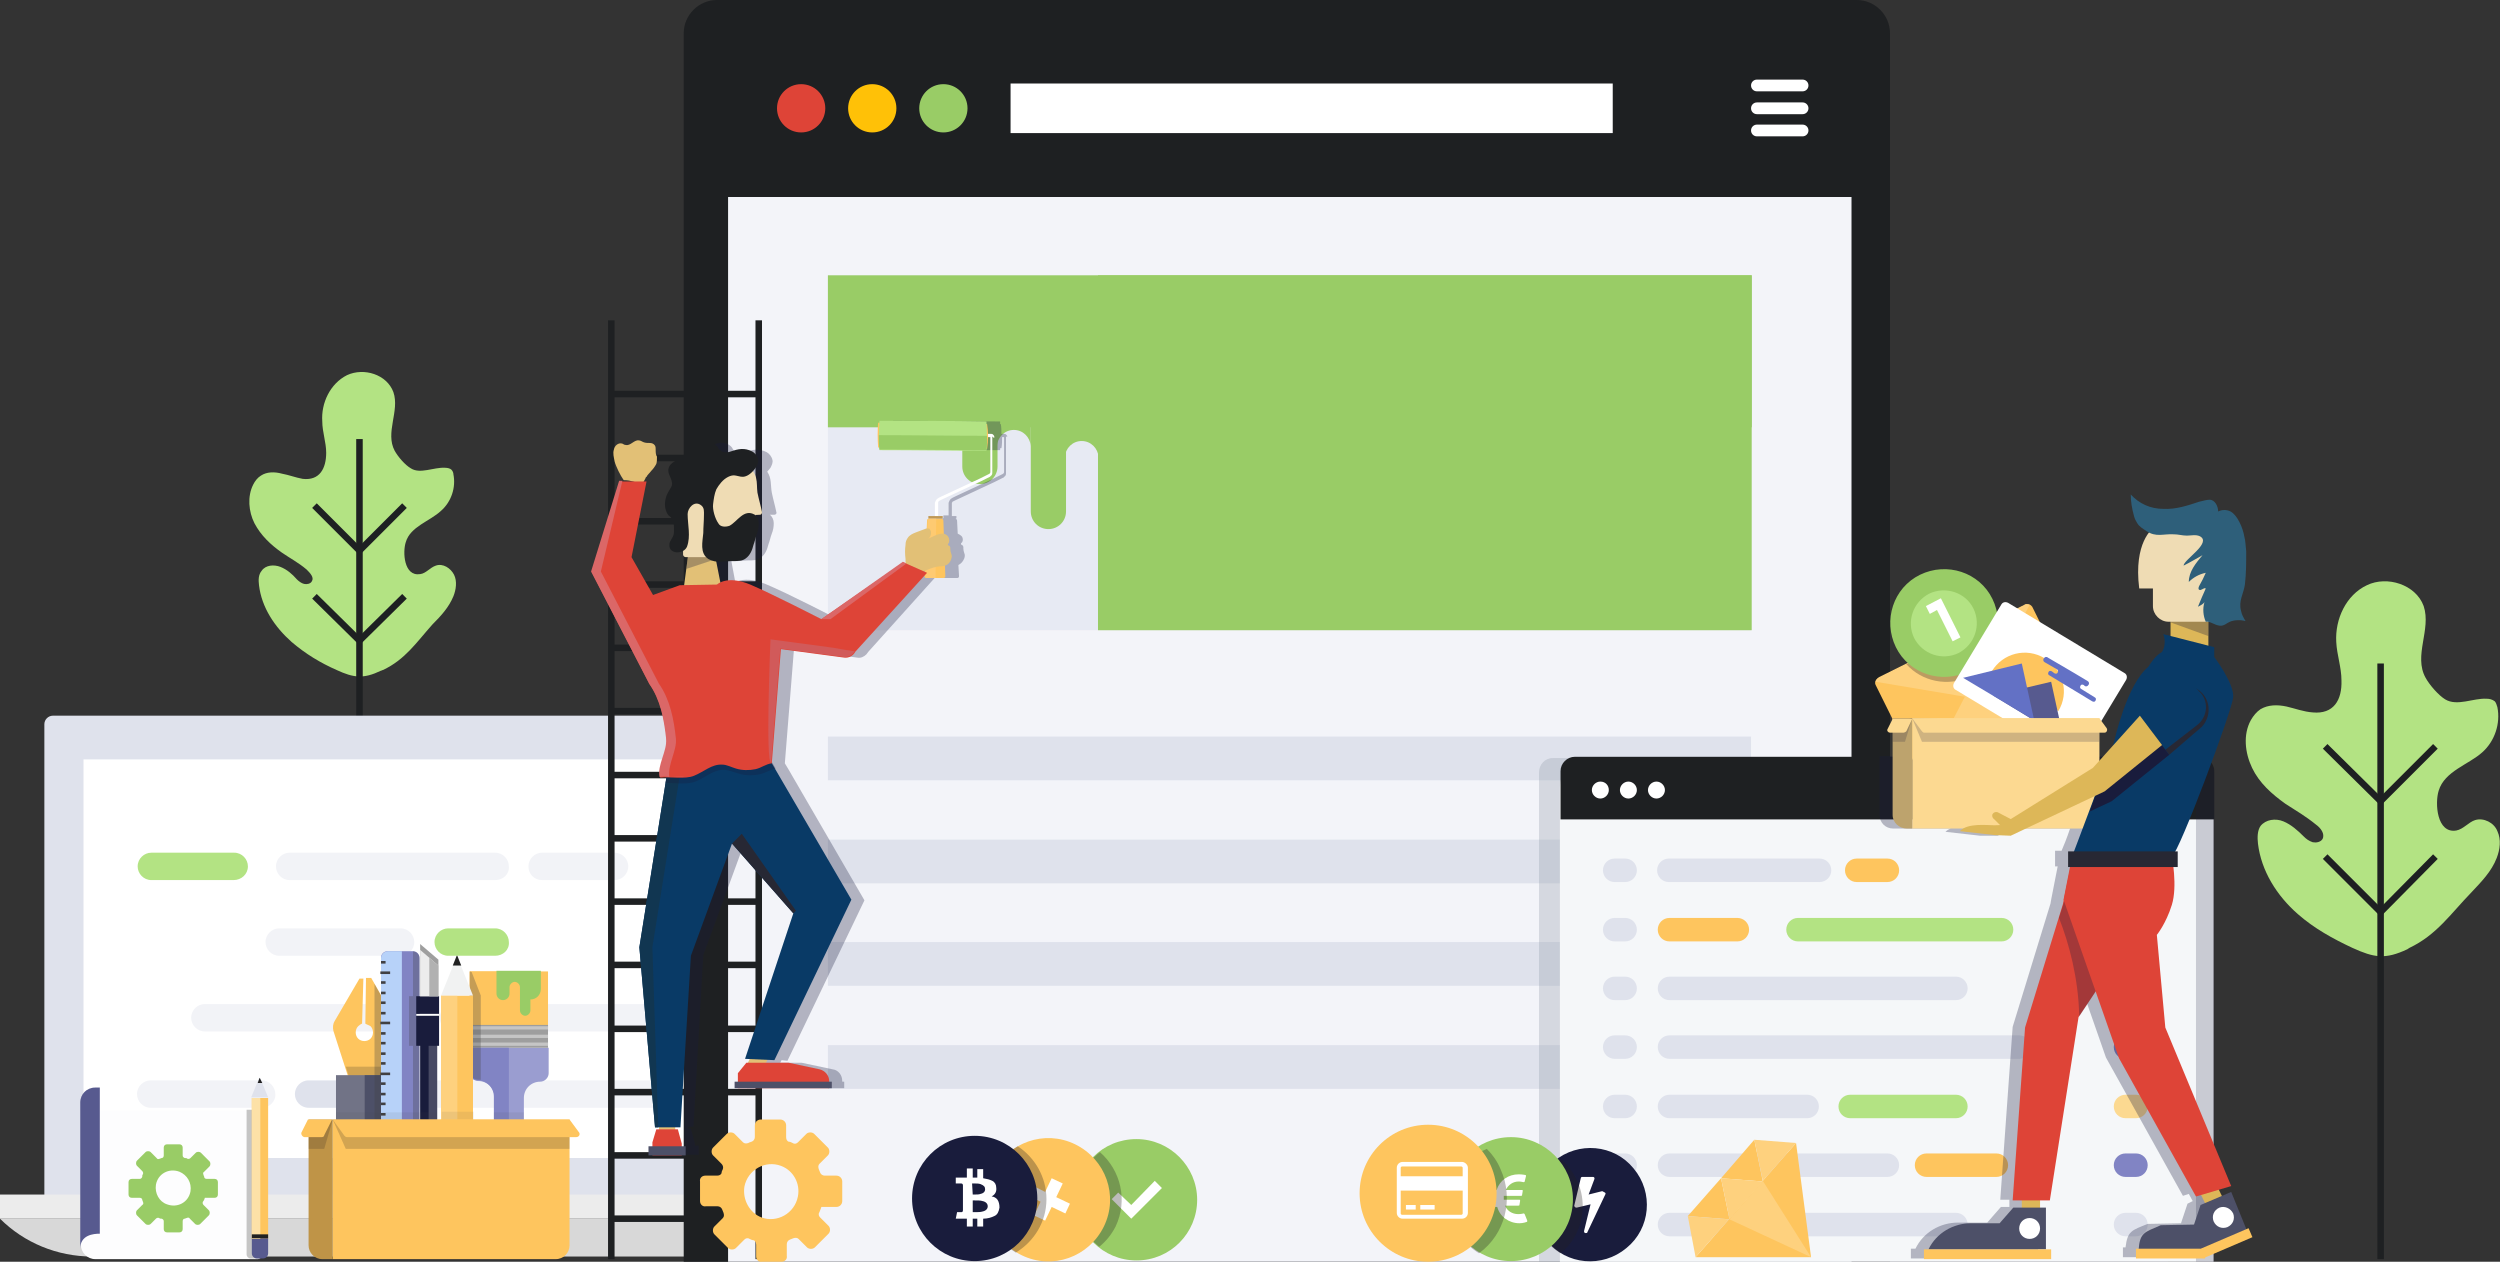 <?xml version="1.0" encoding="utf-8"?>
<!-- Generator: Adobe Illustrator 22.0.1, SVG Export Plug-In . SVG Version: 6.00 Build 0)  -->
<svg version="1.1" id="Graphics" xmlns="http://www.w3.org/2000/svg" xmlns:xlink="http://www.w3.org/1999/xlink" x="0px" y="0px"
	 viewBox="0 0 383.2 193.4" style="enable-background:new 0 0 383.2 193.4;" xml:space="preserve">
<rect x="0" y="0" width="383.2" height="193.4" fill="#333333" stroke="none"/>
<style type="text/css">
	.st0{fill:#B3E383;}
	.st1{fill:none;stroke:#1E2022;stroke-miterlimit:10;}
	.st2{fill:#DFE2EC;}
	.st3{fill:#FFFFFF;}
	.st4{fill:#D8D8D8;}
	.st5{fill:#ECECEC;}
	.st6{fill:#F2F3F7;}
	.st7{fill:#1E2022;}
	.st8{fill:#F3F4F9;}
	.st9{fill:#E7EAF3;}
	.st10{fill:#99CC66;}
	.st11{fill:#DE4437;}
	.st12{fill:#FFC107;}
	.st13{fill:#FEC55E;}
	.st14{opacity:0.2;fill:#231F20;enable-background:new    ;}
	.st15{fill:#717386;}
	.st16{fill:#4D5068;}
	.st17{fill:#9A9DD0;}
	.st18{fill:#9E9E9E;}
	.st19{fill:#C5C5C5;}
	.st20{fill:#8184C4;}
	.st21{opacity:0.3;fill:#414042;enable-background:new    ;}
	.st22{fill:#212121;}
	.st23{fill:#FED17E;}
	.st24{fill:#F1F2F2;}
	.st25{fill:#B7D2F9;}
	.st26{fill:#414042;}
	.st27{fill:#191C3C;}
	.st28{fill:#474963;}
	.st29{fill:#B1B1B1;}
	.st30{opacity:0.3;}
	.st31{fill:#BF9447;}
	.st32{opacity:0.3;fill:#8C98A4;enable-background:new    ;}
	.st33{fill:#F5F7F9;}
	.st34{opacity:0.2;fill:#191C3C;enable-background:new    ;}
	.st35{fill:#FCD991;}
	.st36{opacity:0.3;fill:#231F20;enable-background:new    ;}
	.st37{fill:#FDFDFE;}
	.st38{fill:#575A8F;}
	.st39{fill:#FDE1A7;}
	.st40{opacity:0.3;fill:#191C3C;enable-background:new    ;}
	.st41{fill:#6371C5;}
	.st42{fill:#BDA36D;}
	.st43{fill:#DDB758;}
	.st44{fill:#093A66;}
	.st45{fill:#272834;}
	.st46{fill:#EFDCB4;}
	.st47{fill:#2E5F7A;}
	.st48{fill:#BF9855;}
	.st49{fill:#FECA71;}
	.st50{fill:#E2C076;}
	.st51{fill:#113651;}
	.st52{fill:#DB6767;}
	.st53{fill:#D15A5A;}
</style>
<g id="Layer_13">
	<g>
		<g>
			<path class="st0" d="M58.7,102.7c-0.1,0-0.2,0.1-0.3,0.1c-2.7,1.3-4.2,1.1-6.8-0.1c-2.5-1.1-4.8-2.5-6.9-4.3
				c-2.6-2.3-4.6-5.3-5-8.7c-0.1-0.8-0.1-1.6,0.4-2.2c0.6-0.9,1.9-1,2.9-0.6s1.8,1.1,2.5,1.9c0.3,0.3,0.7,0.6,1.1,0.7
				c0.4,0.1,1,0,1.2-0.4c0.4-0.6-0.3-1.3-0.8-1.8c-1.3-1.1-2.5-1.7-3.8-2.6c-1.7-1.2-3.2-2.6-4.2-4.5c-0.9-1.8-1.1-4.1-0.2-5.9
				c0.3-0.6,0.7-1.1,1.2-1.4c0.9-0.6,2.1-0.6,3.2-0.3c1.1,0.2,2.1,0.6,3.2,0.8c2.6,0.3,3.6-1.6,3.6-4c0-1.6-0.6-3.2-0.6-4.8
				c-0.2-2.8,1.2-5.8,3.8-7.1c2.6-1.2,6.1-0.1,7.1,2.6c1,2.9-1.3,6.2,0.2,9c0.5,0.9,1.6,2.2,2.5,2.7c1.4,0.9,3.5-0.2,5.2-0.1
				c0.4,0,0.8,0.1,1,0.3s0.3,0.5,0.3,0.7c0.4,2-0.3,4.2-1.9,5.6c-1.7,1.6-4.7,2.4-5.4,4.8c-0.5,1.5-0.3,5.3,2.2,4.9
				c0.9-0.1,1.5-1,2.4-1.3c1.1-0.4,2.3,0.4,2.8,1.4s0.3,2.3-0.1,3.3c-0.7,1.7-1.9,3-3.2,4.3C63.8,98.5,62.1,101.1,58.7,102.7z"/>
		</g>
		<line class="st1" x1="55.1" y1="67.3" x2="55.1" y2="141.5"/>
		<polyline class="st1" points="62,77.5 55.1,84.4 48.2,77.5 		"/>
		<polyline class="st1" points="62,91.4 55.1,98.2 48.2,91.4 		"/>
	</g>
	<g>
		<g>
			<path class="st0" d="M369.3,145.3c-0.1,0.1-0.2,0.1-0.3,0.2c-3.4,1.6-5.1,1.3-8.4-0.2c-3-1.4-5.9-3-8.4-5.2
				c-3.2-2.8-5.6-6.6-6.1-10.8c-0.1-0.9-0.1-2,0.4-2.7c0.8-1,2.3-1.2,3.5-0.7s2.2,1.4,3.1,2.3c0.4,0.4,0.8,0.7,1.4,0.9
				c0.5,0.1,1.2,0,1.5-0.5c0.4-0.8-0.3-1.7-1-2.2c-1.6-1.3-3-2.1-4.7-3.2c-2.1-1.5-4-3.2-5.1-5.5s-1.4-5.1-0.2-7.3
				c0.4-0.7,0.9-1.3,1.5-1.7c1.2-0.7,2.6-0.7,4-0.4c1.3,0.3,2.6,0.8,4,0.9c3.2,0.3,4.5-1.9,4.4-4.9c0-2-0.7-3.9-0.8-5.9
				c-0.2-3.5,1.5-7.2,4.7-8.7c3.1-1.5,7.5-0.1,8.7,3.2c1.2,3.6-1.6,7.6,0.3,11c0.6,1.1,2,2.7,3,3.3c1.8,1.1,4.3-0.2,6.3-0.1
				c0.5,0,0.9,0.1,1.3,0.4c0.2,0.2,0.3,0.6,0.4,0.9c0.5,2.5-0.4,5.2-2.3,6.9c-2.1,1.9-5.8,2.9-6.7,5.9c-0.6,1.9-0.3,6.6,2.7,6.1
				c1.1-0.2,1.9-1.3,2.9-1.6c1.3-0.4,2.9,0.4,3.4,1.7c0.6,1.3,0.4,2.8-0.1,4.1c-0.8,2.1-2.4,3.7-3.9,5.3
				C375.6,140.1,373.5,143.3,369.3,145.3z"/>
		</g>
		<line class="st1" x1="364.9" y1="101.7" x2="364.9" y2="193"/>
		<polyline class="st1" points="373.3,114.4 364.9,122.8 356.4,114.4 		"/>
		<polyline class="st1" points="373.3,131.3 364.9,139.8 356.4,131.3 		"/>
	</g>
</g>
<g id="Layer_14">
	<g id="XMLID_79_">
		<path id="XMLID_802_" class="st2" d="M124.1,183.5H6.8V111c0-0.7,0.6-1.3,1.3-1.3h114.8c0.7,0,1.3,0.6,1.3,1.3v72.5H124.1z"/>
		<rect id="XMLID_799_" x="12.8" y="116.4" class="st3" width="105.3" height="61.1"/>
		<path id="XMLID_76_" class="st4" d="M131,186.8H0l0,0c3.7,3.7,8.8,5.8,14.1,5.8H117C122.2,192.6,127.2,190.5,131,186.8L131,186.8z
			"/>
		<rect id="XMLID_75_" y="183.1" class="st5" width="131" height="3.7"/>
		<path id="XMLID_77_" class="st4" d="M73.6,186H57.4c-0.6,0-1-0.5-1-1l0,0c0-0.6,0.5-1,1-1h16.2c0.6,0,1,0.5,1,1l0,0
			C74.6,185.5,74.1,186,73.6,186z"/>
		<path id="XMLID_80_" class="st0" d="M35.8,134.9H23.2c-1.2,0-2.1-1-2.1-2.1l0,0c0-1.2,1-2.1,2.1-2.1h12.7c1.2,0,2.1,1,2.1,2.1l0,0
			C38,134,37,134.9,35.8,134.9z"/>
		<path id="XMLID_84_" class="st6" d="M61.4,146.5H42.8c-1.2,0-2.1-1-2.1-2.1l0,0c0-1.2,1-2.1,2.1-2.1h18.6c1.2,0,2.1,1,2.1,2.1l0,0
			C63.5,145.6,62.5,146.5,61.4,146.5z"/>
		<path id="XMLID_87_" class="st0" d="M75.9,146.5h-7.2c-1.2,0-2.1-1-2.1-2.1l0,0c0-1.2,1-2.1,2.1-2.1h7.2c1.2,0,2.1,1,2.1,2.1l0,0
			C78.1,145.6,77.1,146.5,75.9,146.5z"/>
		<path id="XMLID_85_" class="st6" d="M61.4,158.1h-30c-1.2,0-2.1-1-2.1-2.1l0,0c0-1.2,1-2.1,2.1-2.1h30c1.2,0,2.1,1,2.1,2.1l0,0
			C63.5,157.2,62.5,158.1,61.4,158.1z"/>
		<path id="XMLID_88_" class="st6" d="M69.5,158.1h40c1.2,0,2.1-1,2.1-2.1l0,0c0-1.2-1-2.1-2.1-2.1h-40c-1.2,0-2.1,1-2.1,2.1l0,0
			C67.4,157.2,68.3,158.1,69.5,158.1z"/>
		<path id="XMLID_86_" class="st6" d="M40.1,169.8h-17c-1.2,0-2.1-1-2.1-2.1l0,0c0-1.2,1-2.1,2.1-2.1h17c1.2,0,2.1,1,2.1,2.1l0,0
			C42.3,168.8,41.3,169.8,40.1,169.8z"/>
		<path id="XMLID_89_" class="st2" d="M47.3,169.8h5.5c1.2,0,2.1-1,2.1-2.1l0,0c0-1.2-1-2.1-2.1-2.1h-5.5c-1.2,0-2.1,1-2.1,2.1l0,0
			C45.2,168.8,46.1,169.8,47.3,169.8z"/>
		<path id="XMLID_90_" class="st6" d="M59.9,169.8h41.3c1.2,0,2.1-1,2.1-2.1l0,0c0-1.2-1-2.1-2.1-2.1H59.9c-1.2,0-2.1,1-2.1,2.1l0,0
			C57.8,168.8,58.8,169.8,59.9,169.8z"/>
		<path id="XMLID_83_" class="st6" d="M75.9,134.9H44.4c-1.2,0-2.1-1-2.1-2.1l0,0c0-1.2,1-2.1,2.1-2.1h31.5c1.2,0,2.1,1,2.1,2.1l0,0
			C78.1,134,77.1,134.9,75.9,134.9z"/>
		<path id="XMLID_91_" class="st6" d="M83.1,134.9h11.1c1.2,0,2.1-1,2.1-2.1l0,0c0-1.2-1-2.1-2.1-2.1H83.1c-1.2,0-2.1,1-2.1,2.1l0,0
			C81,134,81.9,134.9,83.1,134.9z"/>
	</g>
</g>
<g id="Layer_7">
	<g>
		<path class="st7" d="M289.8,193.4h-185V5.1c0-2.8,2.3-5.1,5.1-5.1h174.7c2.8,0,5.1,2.3,5.1,5.1v188.3L289.8,193.4L289.8,193.4z"/>
		<rect x="111.6" y="30.2" class="st8" width="172.2" height="163.2"/>
		<rect x="126.9" y="42.2" class="st9" width="141.5" height="54.4"/>
		<rect x="168.3" y="42.2" class="st10" width="100.2" height="54.4"/>
		<rect x="126.9" y="42.2" class="st10" width="141.6" height="23.3"/>
		<path class="st10" d="M160.7,81.1L160.7,81.1c-1.5,0-2.7-1.2-2.7-2.7V60.5c0-1.5,1.2-2.7,2.7-2.7l0,0c1.5,0,2.7,1.2,2.7,2.7v17.9
			C163.4,79.9,162.2,81.1,160.7,81.1z"/>
		<path class="st10" d="M150.2,74.2L150.2,74.2c-1.5,0-2.7-1.2-2.7-2.7V60.7c0-1.5,1.2-2.7,2.7-2.7l0,0c1.5,0,2.7,1.2,2.7,2.7v10.8
			C152.9,73,151.7,74.2,150.2,74.2z"/>
		<path class="st10" d="M155.5,54.7c-1.5,0-2.7,1.2-2.7,2.7v10.8c0,0.1,0,0.1,0,0.2c0.1-1.4,1.2-2.5,2.6-2.5c1.4,0,2.5,1.1,2.6,2.5
			c0-0.1,0-0.1,0-0.2V57.4C158.1,55.9,156.9,54.7,155.5,54.7z"/>
		<path class="st10" d="M165.9,56.4c-1.5,0-2.7,1.2-2.7,2.7v10.8c0,0.1,0,0.1,0,0.2c0.1-1.4,1.2-2.5,2.6-2.5s2.5,1.1,2.6,2.5
			c0-0.1,0-0.1,0-0.2V59C168.5,57.6,167.4,56.4,165.9,56.4z"/>
		<rect x="154.9" y="12.8" class="st3" width="92.3" height="7.6"/>
		<g>
			<path class="st3" d="M276.3,14h-7c-0.5,0-0.9-0.4-0.9-0.9l0,0c0-0.5,0.4-0.9,0.9-0.9h7c0.5,0,0.9,0.4,0.9,0.9l0,0
				C277.2,13.6,276.8,14,276.3,14z"/>
			<path class="st3" d="M276.3,17.5h-7c-0.5,0-0.9-0.4-0.9-0.9l0,0c0-0.5,0.4-0.9,0.9-0.9h7c0.5,0,0.9,0.4,0.9,0.9l0,0
				C277.2,17.1,276.8,17.5,276.3,17.5z"/>
			<path class="st3" d="M276.3,20.9h-7c-0.5,0-0.9-0.4-0.9-0.9l0,0c0-0.5,0.4-0.9,0.9-0.9h7c0.5,0,0.9,0.4,0.9,0.9l0,0
				C277.2,20.5,276.8,20.9,276.3,20.9z"/>
		</g>
		<circle class="st11" cx="122.8" cy="16.6" r="3.7"/>
		<circle class="st12" cx="133.7" cy="16.6" r="3.7"/>
		<circle class="st10" cx="144.6" cy="16.6" r="3.7"/>
		<rect x="126.9" y="112.9" class="st2" width="141.5" height="6.7"/>
		<rect x="126.9" y="128.7" class="st2" width="141.5" height="6.7"/>
		<rect x="126.9" y="144.4" class="st2" width="141.5" height="6.7"/>
		<rect x="126.9" y="160.2" class="st2" width="141.5" height="6.7"/>
	</g>
</g>
<g id="Layer_10">
	<g>
		<line class="st1" x1="93.7" y1="49.1" x2="93.7" y2="193"/>
		<line class="st1" x1="116.3" y1="49.1" x2="116.3" y2="193"/>
		<line class="st1" x1="93.7" y1="70.2" x2="116.3" y2="70.2"/>
		<line class="st1" x1="93.7" y1="60.4" x2="116.3" y2="60.4"/>
		<line class="st1" x1="93.7" y1="79.9" x2="116.3" y2="79.9"/>
		<line class="st1" x1="93.7" y1="89.6" x2="116.3" y2="89.6"/>
		<line class="st1" x1="93.7" y1="99.3" x2="116.3" y2="99.3"/>
		<line class="st1" x1="93.7" y1="109" x2="116.3" y2="109"/>
		<line class="st1" x1="93.7" y1="118.8" x2="116.3" y2="118.8"/>
		<line class="st1" x1="93.7" y1="128.5" x2="116.3" y2="128.5"/>
		<line class="st1" x1="93.7" y1="138.2" x2="116.3" y2="138.2"/>
		<line class="st1" x1="93.7" y1="147.9" x2="116.3" y2="147.9"/>
		<line class="st1" x1="93.7" y1="157.7" x2="116.3" y2="157.7"/>
		<line class="st1" x1="93.7" y1="167.4" x2="116.3" y2="167.4"/>
		<line class="st1" x1="93.7" y1="177.1" x2="116.3" y2="177.1"/>
		<line class="st1" x1="93.7" y1="186.8" x2="116.3" y2="186.8"/>
	</g>
</g>
<g id="Layer_12">
	<g id="XMLID_334_">
		<g id="XMLID_404_">
			<path id="XMLID_408_" class="st13" d="M55.9,166.3L55.9,166.3h2l2.8-8.4c0.2-0.5,0.1-1-0.1-1.5l-3.7-6.5h-0.8l-0.1,7
				c0.1,0.1,0.7,0.3,0.8,0.4c0.5,0.5,0.5,1.4,0,1.9s-1.4,0.5-1.9,0s-0.5-1.4,0-1.9c0.1-0.1,0.5-0.4,0.6-0.4l0.2-6.9h-0.6l-3.8,6.5
				c-0.3,0.5-0.3,1-0.2,1.5l2.7,8.4L55.9,166.3z"/>
			<polygon id="XMLID_407_" class="st14" points="53.9,166.3 55.9,166.3 55.9,166.3 57.9,166.3 58.8,163.5 53,163.5 			"/>
			<rect id="XMLID_406_" x="51.5" y="164.8" class="st15" width="8.8" height="15.9"/>
			<rect id="XMLID_405_" x="55.9" y="164.8" class="st16" width="4.4" height="15.9"/>
		</g>
		<g id="XMLID_392_">
			<path id="XMLID_401_" class="st17" d="M72,160.6v3.8c0,0.7,0.6,1.3,1.3,1.3c1.4,0,2.5,1.1,2.5,2.5v10.3c0,1.3,1.1,2.4,2.5,2.3
				c1.2-0.1,2-1.2,2-2.4v-10.1c0-1.4,1.1-2.5,2.5-2.5c0.7,0,1.3-0.6,1.3-1.3v-3.9L72,160.6L72,160.6z M77.2,178.3
				c0-0.4,0.4-0.8,0.8-0.8s0.8,0.4,0.8,0.8s-0.4,0.8-0.8,0.8S77.2,178.7,77.2,178.3z"/>
			<rect id="XMLID_400_" x="72" y="148.9" class="st13" width="12" height="8.7"/>
			<rect id="XMLID_399_" x="72" y="148.9" class="st13" width="4.8" height="8.7"/>
			<rect id="XMLID_398_" x="72" y="157.1" class="st18" width="12" height="3.5"/>
			<rect id="XMLID_397_" x="72" y="157.3" class="st19" width="12" height="0.5"/>
			<rect id="XMLID_396_" x="72" y="158.6" class="st19" width="12" height="0.5"/>
			<rect id="XMLID_395_" x="72" y="159.8" class="st19" width="12" height="0.5"/>
			<path id="XMLID_394_" class="st20" d="M78,160.6v16.9c-0.4,0-0.8,0.4-0.8,0.8s0.4,0.8,0.8,0.8v1.6c-1.3,0-2.3-1-2.3-2.3v-10.3
				c0-1.4-1.1-2.5-2.5-2.5c-0.7,0-1.3-0.6-1.3-1.3v-3.7H78z"/>
			<path id="XMLID_393_" class="st10" d="M76.1,148.9v3.4c0,0.5,0.4,1,1,1l0,0c0.5,0,1-0.4,1-1v-1c0-0.4,0.4-0.8,0.8-0.8l0,0
				c0.4,0,0.8,0.4,0.8,0.8v3.6c0,0.4,0.4,0.8,0.8,0.8l0,0c0.4,0,0.8-0.4,0.8-0.8v-1.7l0,0c0.9,0,1.6-0.7,1.6-1.6v-2.8h-6.8
				C76.1,148.8,76.1,148.9,76.1,148.9z"/>
		</g>
		<path id="XMLID_391_" class="st21" d="M72,148.9v8.1v0.2v0.3v0.2v0.7v0.5v0.7v0.5v0.3v3.8c0,0.7,0.6,1.3,1.3,1.3
			c0.1,0,0.3,0,0.4,0v-12.9l-1.4-3.6L72,148.9L72,148.9z"/>
		<g id="XMLID_384_">
			<rect id="XMLID_390_" x="67.6" y="152.6" class="st13" width="4.9" height="24.4"/>
			<path id="XMLID_389_" class="st13" d="M72.6,178.2h-4.9v1.4c0,0.6,0.5,1.2,1.2,1.2h2.6c0.6,0,1.2-0.5,1.2-1.2L72.6,178.2
				L72.6,178.2z"/>
			<rect id="XMLID_388_" x="67.6" y="177" class="st22" width="4.9" height="1.2"/>
			<rect id="XMLID_387_" x="67.6" y="152.6" class="st23" width="2.5" height="24.4"/>
			<path id="XMLID_386_" class="st24" d="M69.9,146.9l-2.3,5.7h4.9l-2.3-5.7C70.2,146.7,70,146.7,69.9,146.9z"/>
			<path id="XMLID_385_" class="st22" d="M70,146.5l-0.6,1.5h1.3l-0.6-1.5C70.1,146.5,70.1,146.5,70,146.5z"/>
		</g>
		<path id="XMLID_383_" class="st21" d="M58.4,164.8l2.3-6.8c0.2-0.5,0.1-1-0.1-1.5l-3.2-5.7l0,0v1.2v0.4v1.2v0.4v1.2v0.4v1.2v0.4
			v1.2v0.4v1.2v0.4v1.2v0.4v1.2v0.4v1.2v0.4v1.2v0.4v1.2v0.4v1.2v0.4v1.2v0.4v1.2v0.4v1.2v0.4v1.2v0.4v1.2v0.4v1.2v0.4v0.8
			c0,0.6,0.5,1.1,1.1,1.1h1.9v-15.9h-2C58.4,165.6,58.4,164.8,58.4,164.8z"/>
		<g id="XMLID_359_">
			<path id="XMLID_382_" class="st20" d="M59.4,145.8h3.9c0.6,0,1,0.5,1,1v32.9c0,0.6-0.5,1-1,1h-3.9c-0.6,0-1-0.5-1-1v-32.9
				C58.4,146.3,58.8,145.8,59.4,145.8z"/>
			<path id="XMLID_381_" class="st25" d="M59.5,145.8h2.1v34.9h-2.1c-0.6,0-1.1-0.5-1.1-1.1v-32.7C58.4,146.3,58.9,145.8,59.5,145.8
				z"/>
			<rect id="XMLID_380_" x="58.4" y="178.3" class="st26" width="0.7" height="0.4"/>
			<rect id="XMLID_379_" x="58.4" y="176.8" class="st26" width="0.7" height="0.4"/>
			<rect id="XMLID_378_" x="58.4" y="175.2" class="st26" width="0.7" height="0.4"/>
			<rect id="XMLID_377_" x="58.4" y="173.7" class="st26" width="0.7" height="0.4"/>
			<rect id="XMLID_376_" x="58.3" y="172.1" class="st26" width="1.5" height="0.4"/>
			<rect id="XMLID_375_" x="58.4" y="170.6" class="st26" width="0.7" height="0.4"/>
			<rect id="XMLID_374_" x="58.4" y="169" class="st26" width="0.7" height="0.4"/>
			<rect id="XMLID_373_" x="58.4" y="167.5" class="st26" width="0.7" height="0.4"/>
			<rect id="XMLID_372_" x="58.4" y="165.9" class="st26" width="0.7" height="0.4"/>
			<rect id="XMLID_371_" x="58.3" y="164.4" class="st26" width="1.5" height="0.4"/>
			<rect id="XMLID_370_" x="58.4" y="162.8" class="st26" width="0.7" height="0.4"/>
			<rect id="XMLID_369_" x="58.4" y="161.3" class="st26" width="0.7" height="0.4"/>
			<rect id="XMLID_368_" x="58.4" y="159.7" class="st26" width="0.7" height="0.4"/>
			<rect id="XMLID_367_" x="58.4" y="158.2" class="st26" width="0.7" height="0.4"/>
			<rect id="XMLID_366_" x="58.3" y="156.6" class="st26" width="1.5" height="0.4"/>
			<rect id="XMLID_365_" x="58.4" y="155.1" class="st26" width="0.7" height="0.4"/>
			<rect id="XMLID_364_" x="58.4" y="153.5" class="st26" width="0.7" height="0.4"/>
			<rect id="XMLID_363_" x="58.4" y="152" class="st26" width="0.7" height="0.4"/>
			<rect id="XMLID_362_" x="58.4" y="150.4" class="st26" width="0.7" height="0.4"/>
			<rect id="XMLID_361_" x="58.3" y="148.9" class="st26" width="1.5" height="0.4"/>
			<rect id="XMLID_360_" x="58.4" y="147.3" class="st26" width="0.7" height="0.4"/>
		</g>
		<path id="XMLID_358_" class="st21" d="M63.3,145.8v6.9l0,0h-0.6v2.7v0.3v4.6h0.6v20.4c0.6,0,1-0.5,1-1.1v-32.7
			C64.3,146.3,63.9,145.9,63.3,145.8z"/>
		<g id="XMLID_349_">
			<rect id="XMLID_357_" x="64.4" y="160" class="st27" width="2.6" height="20.7"/>
			<rect id="XMLID_356_" x="65.7" y="160" class="st28" width="1.3" height="20.7"/>
			<rect id="XMLID_355_" x="63.8" y="155.4" class="st27" width="3.5" height="4.9"/>
			<rect id="XMLID_354_" x="63.8" y="155.4" class="st3" width="3.5" height="0.3"/>
			<rect id="XMLID_353_" x="63.8" y="152.7" class="st27" width="3.5" height="2.7"/>
			<polygon id="XMLID_352_" class="st18" points="67.2,147.1 64.4,144.7 64.4,152.7 67.2,152.7 			"/>
			<polygon id="XMLID_351_" class="st5" points="64.4,145.6 64.4,152.7 67.2,152.7 67.2,148 			"/>
			<polygon id="XMLID_350_" class="st29" points="65.8,152.7 67.2,152.7 67.2,148 65.8,146.8 			"/>
		</g>
		<g id="XMLID_342_" class="st30">
			<path id="XMLID_348_" class="st21" d="M58.4,180.7h1.1h0.8h1.3h1.6h0.1l0,0c0.3,0,0.5-0.1,0.7-0.3c0,0,0,0,0-0.1
				c0.1-0.1,0.1-0.2,0.2-0.3s0.1-0.3,0.1-0.4v-9.1H51.5v10.2h4.4L58.4,180.7L58.4,180.7z"/>
			<path id="XMLID_347_" class="st21" d="M67.6,179.4c0,0.7,0.6,1.3,1.3,1.3h2.4c0.7,0,1.3-0.6,1.3-1.3v-1.3v-1.2v-6.5h-4.9v6.5v1.2
				v1.3H67.6z"/>
			<polygon id="XMLID_346_" class="st21" points="67,180.7 67,170.5 64.4,170.5 64.4,180.7 65.7,180.7 			"/>
			<path id="XMLID_343_" class="st21" d="M75.7,170.5v8c0,0.2,0,0.3,0.1,0.5c0,0.1,0,0.1,0.1,0.2c0,0.1,0,0.2,0.1,0.2
				c0,0.1,0.1,0.2,0.1,0.2l0.1,0.1c0.1,0.1,0.1,0.2,0.2,0.3c0,0,0,0,0.1,0.1s0.2,0.2,0.3,0.2l0,0c0.4,0.3,0.9,0.4,1.5,0.4
				c1.2-0.1,2-1.2,2-2.4v-7.8H75.7z M78,179.1c-0.4,0-0.8-0.4-0.8-0.8s0.4-0.8,0.8-0.8s0.8,0.4,0.8,0.8S78.5,179.1,78,179.1z"/>
		</g>
		<g id="XMLID_335_">
			<path id="XMLID_341_" class="st13" d="M85.2,193H51v-21.4h36.3v19.3C87.3,192,86.4,193,85.2,193z"/>
			<path id="XMLID_340_" class="st31" d="M49.4,193H51v-21.4h-3.7v19.3C47.3,192,48.2,193,49.4,193z"/>
			<polygon id="XMLID_339_" class="st14" points="47.3,176.1 49.7,176.1 51,171.6 47.3,172.5 			"/>
			<path id="XMLID_338_" class="st13" d="M46.7,174.3h2.6c0.2,0,0.4-0.1,0.4-0.3l1.2-2.4h-3.7l-1,2
				C46.1,173.9,46.4,174.3,46.7,174.3z"/>
			<polygon id="XMLID_337_" class="st14" points="87.3,176.1 87.3,172.5 51,171.6 53,176.1 			"/>
			<path id="XMLID_336_" class="st13" d="M88.3,174.3H53.2c-0.2,0-0.3-0.1-0.4-0.2l-1.8-2.5h36.3l1.4,1.9
				C89,173.8,88.8,174.3,88.3,174.3z"/>
		</g>
	</g>
	<path class="st32" d="M330.2,116.2H238c-1.2,0-2.1,1-2.1,2.2v2.2v5.2v67.6h93.7h2.7v-67.6v-5.2v-1.8v-0.3
		C332.3,117.2,331.4,116.2,330.2,116.2z"/>
	<g>
		<path id="XMLID_333_" class="st33" d="M339.4,193.4H239.1v-72.7c0-2.4,2-4.4,4.4-4.4h91.4c2.4,0,4.4,2,4.4,4.4v72.7H339.4z"/>
		<path id="XMLID_332_" class="st7" d="M339.4,125.6v-7.4c0-1.2-1-2.2-2.2-2.2h-95.8c-1.2,0-2.2,1-2.2,2.2v7.4H339.4z"/>
		<path id="XMLID_331_" class="st3" d="M246.6,121.1c0,0.7-0.6,1.3-1.3,1.3s-1.3-0.6-1.3-1.3s0.6-1.3,1.3-1.3
			C246.1,119.8,246.6,120.4,246.6,121.1z"/>
		<path id="XMLID_330_" class="st3" d="M250.9,121.1c0,0.7-0.6,1.3-1.3,1.3s-1.3-0.6-1.3-1.3s0.6-1.3,1.3-1.3
			C250.3,119.8,250.9,120.4,250.9,121.1z"/>
		<path id="XMLID_329_" class="st3" d="M255.2,121.1c0,0.7-0.6,1.3-1.3,1.3s-1.3-0.6-1.3-1.3s0.6-1.3,1.3-1.3
			S255.2,120.4,255.2,121.1z"/>
		<path id="XMLID_328_" class="st34" d="M337.2,116.3h-2.8c1.2,0,2.2,1,2.2,2.2v74.9h2.8v-74.9C339.4,117.3,338.4,116.3,337.2,116.3
			z"/>
		<path class="st2" d="M249.1,135.2h-1.6c-1,0-1.8-0.8-1.8-1.8l0,0c0-1,0.8-1.8,1.8-1.8h1.6c1,0,1.8,0.8,1.8,1.8l0,0
			C250.9,134.4,250.1,135.2,249.1,135.2z"/>
		<path class="st2" d="M249.1,144.3h-1.6c-1,0-1.8-0.8-1.8-1.8l0,0c0-1,0.8-1.8,1.8-1.8h1.6c1,0,1.8,0.8,1.8,1.8l0,0
			C250.9,143.5,250.1,144.3,249.1,144.3z"/>
		<path class="st2" d="M249.1,153.3h-1.6c-1,0-1.8-0.8-1.8-1.8l0,0c0-1,0.8-1.8,1.8-1.8h1.6c1,0,1.8,0.8,1.8,1.8l0,0
			C250.9,152.5,250.1,153.3,249.1,153.3z"/>
		<path class="st2" d="M249.1,162.3h-1.6c-1,0-1.8-0.8-1.8-1.8l0,0c0-1,0.8-1.8,1.8-1.8h1.6c1,0,1.8,0.8,1.8,1.8l0,0
			C250.9,161.5,250.1,162.3,249.1,162.3z"/>
		<path class="st2" d="M249.1,171.4h-1.6c-1,0-1.8-0.8-1.8-1.8l0,0c0-1,0.8-1.8,1.8-1.8h1.6c1,0,1.8,0.8,1.8,1.8l0,0
			C250.9,170.6,250.1,171.4,249.1,171.4z"/>
		<path class="st2" d="M249.1,180.4h-1.6c-1,0-1.8-0.8-1.8-1.8l0,0c0-1,0.8-1.8,1.8-1.8h1.6c1,0,1.8,0.8,1.8,1.8l0,0
			C250.9,179.6,250.1,180.4,249.1,180.4z"/>
		<path class="st2" d="M249.1,189.5h-1.6c-1,0-1.8-0.8-1.8-1.8l0,0c0-1,0.8-1.8,1.8-1.8h1.6c1,0,1.8,0.8,1.8,1.8l0,0
			C250.9,188.7,250.1,189.5,249.1,189.5z"/>
		<path class="st2" d="M327.4,135.2h-1.6c-1,0-1.8-0.8-1.8-1.8l0,0c0-1,0.8-1.8,1.8-1.8h1.6c1,0,1.8,0.8,1.8,1.8l0,0
			C329.2,134.4,328.4,135.2,327.4,135.2z"/>
		<path class="st20" d="M327.4,144.3h-1.6c-1,0-1.8-0.8-1.8-1.8l0,0c0-1,0.8-1.8,1.8-1.8h1.6c1,0,1.8,0.8,1.8,1.8l0,0
			C329.2,143.5,328.4,144.3,327.4,144.3z"/>
		<path class="st35" d="M327.4,153.3h-1.6c-1,0-1.8-0.8-1.8-1.8l0,0c0-1,0.8-1.8,1.8-1.8h1.6c1,0,1.8,0.8,1.8,1.8l0,0
			C329.2,152.5,328.4,153.3,327.4,153.3z"/>
		<path class="st20" d="M327.4,162.3h-1.6c-1,0-1.8-0.8-1.8-1.8l0,0c0-1,0.8-1.8,1.8-1.8h1.6c1,0,1.8,0.8,1.8,1.8l0,0
			C329.2,161.5,328.4,162.3,327.4,162.3z"/>
		<path class="st35" d="M327.4,171.4h-1.6c-1,0-1.8-0.8-1.8-1.8l0,0c0-1,0.8-1.8,1.8-1.8h1.6c1,0,1.8,0.8,1.8,1.8l0,0
			C329.2,170.6,328.4,171.4,327.4,171.4z"/>
		<path class="st20" d="M327.4,180.4h-1.6c-1,0-1.8-0.8-1.8-1.8l0,0c0-1,0.8-1.8,1.8-1.8h1.6c1,0,1.8,0.8,1.8,1.8l0,0
			C329.2,179.6,328.4,180.4,327.4,180.4z"/>
		<path class="st2" d="M327.4,189.5h-1.6c-1,0-1.8-0.8-1.8-1.8l0,0c0-1,0.8-1.8,1.8-1.8h1.6c1,0,1.8,0.8,1.8,1.8l0,0
			C329.2,188.7,328.4,189.5,327.4,189.5z"/>
		<path class="st2" d="M278.9,135.2h-23.1c-1,0-1.8-0.8-1.8-1.8l0,0c0-1,0.8-1.8,1.8-1.8h23.1c1,0,1.8,0.8,1.8,1.8l0,0
			C280.7,134.4,279.9,135.2,278.9,135.2z"/>
		<path class="st13" d="M284.6,135.2h4.7c1,0,1.8-0.8,1.8-1.8l0,0c0-1-0.8-1.8-1.8-1.8h-4.7c-1,0-1.8,0.8-1.8,1.8l0,0
			C282.8,134.4,283.6,135.2,284.6,135.2z"/>
		<path class="st13" d="M266.3,144.3h-10.4c-1,0-1.8-0.8-1.8-1.8l0,0c0-1,0.8-1.8,1.8-1.8h10.4c1,0,1.8,0.8,1.8,1.8l0,0
			C268.1,143.5,267.3,144.3,266.3,144.3z"/>
		<path class="st0" d="M275.6,144.3h31.2c1,0,1.8-0.8,1.8-1.8l0,0c0-1-0.8-1.8-1.8-1.8h-31.2c-1,0-1.8,0.8-1.8,1.8l0,0
			C273.8,143.5,274.6,144.3,275.6,144.3z"/>
		<path class="st2" d="M299.8,153.3h-43.9c-1,0-1.8-0.8-1.8-1.8l0,0c0-1,0.8-1.8,1.8-1.8h43.9c1,0,1.8,0.8,1.8,1.8l0,0
			C301.6,152.5,300.8,153.3,299.8,153.3z"/>
		<path class="st2" d="M309.5,162.3h-53.6c-1,0-1.8-0.8-1.8-1.8l0,0c0-1,0.8-1.8,1.8-1.8h53.6c1,0,1.8,0.8,1.8,1.8l0,0
			C311.3,161.5,310.5,162.3,309.5,162.3z"/>
		<path class="st0" d="M299.8,171.4h-16.2c-1,0-1.8-0.8-1.8-1.8l0,0c0-1,0.8-1.8,1.8-1.8h16.2c1,0,1.8,0.8,1.8,1.8l0,0
			C301.6,170.6,300.8,171.4,299.8,171.4z"/>
		<path class="st2" d="M277,171.4h-21.1c-1,0-1.8-0.8-1.8-1.8l0,0c0-1,0.8-1.8,1.8-1.8H277c1,0,1.8,0.8,1.8,1.8l0,0
			C278.8,170.6,278,171.4,277,171.4z"/>
		<path class="st2" d="M289.3,180.4h-33.4c-1,0-1.8-0.8-1.8-1.8l0,0c0-1,0.8-1.8,1.8-1.8h33.4c1,0,1.8,0.8,1.8,1.8l0,0
			C291.1,179.6,290.3,180.4,289.3,180.4z"/>
		<path class="st13" d="M295.3,180.4H306c1,0,1.8-0.8,1.8-1.8l0,0c0-1-0.8-1.8-1.8-1.8h-10.7c-1,0-1.8,0.8-1.8,1.8l0,0
			C293.5,179.6,294.3,180.4,295.3,180.4z"/>
		<path class="st2" d="M299.8,189.5h-43.9c-1,0-1.8-0.8-1.8-1.8l0,0c0-1,0.8-1.8,1.8-1.8h43.9c1,0,1.8,0.8,1.8,1.8l0,0
			C301.6,188.7,300.8,189.5,299.8,189.5z"/>
	</g>
	<g id="XMLID_320_">
		<polygon id="XMLID_327_" class="st13" points="270.2,181.1 263.8,180.6 268.9,174.7 		"/>
		<polygon id="XMLID_326_" class="st13" points="265.1,186.9 258.7,186.4 263.8,180.6 		"/>
		<polygon id="XMLID_325_" class="st13" points="277.6,192.7 259.9,192.7 275.3,175.2 		"/>
		<polygon id="XMLID_324_" class="st23" points="277.6,192.7 265.1,186.9 270.2,181 		"/>
		<polygon id="XMLID_323_" class="st23" points="258.7,186.4 259.9,192.7 265,186.9 		"/>
		<polygon id="XMLID_322_" class="st23" points="263.8,180.6 265.1,186.9 270.2,181.1 		"/>
		<polygon id="XMLID_321_" class="st23" points="268.9,174.7 270.2,181 275.3,175.2 		"/>
	</g>
	<g id="XMLID_121_">
		<g id="XMLID_307_">
			<path id="XMLID_319_" class="st27" d="M249.3,191.3c-3.7,3.1-9.2,2.6-12.2-1.1c-3.1-3.7-2.6-9.2,1.1-12.2
				c3.7-3.1,9.2-2.6,12.2,1.1C253.5,182.8,253,188.3,249.3,191.3z"/>
			<g>
				<path class="st3" d="M246.1,183l-2.8,5.9c0,0.1-0.1,0.1-0.2,0.1c0,0,0,0-0.1,0s-0.2-0.1-0.2-0.3l1-4.1l-2.1,0.5c0,0,0,0-0.1,0
					s-0.1,0-0.2-0.1s-0.1-0.1-0.1-0.2l1-4.2c0-0.1,0.1-0.2,0.2-0.2h1.7c0.1,0,0.2,0.1,0.2,0.2v0.1l-0.9,2.4l2-0.5c0,0,0,0,0.1,0
					s0.1,0,0.2,0.1C246.1,182.8,246.1,182.9,246.1,183z"/>
			</g>
		</g>
		<path id="XMLID_306_" class="st36" d="M242.6,184.9c0-2.9-1.3-5.4-3.3-7.2c-0.4,0.2-0.8,0.5-1.2,0.8c-2,1.7-3,4-3.1,6.4
			c0.1,1.9,0.7,3.7,2,5.3c0.6,0.8,1.4,1.4,2.2,1.9C241.3,190.4,242.6,187.8,242.6,184.9z"/>
		<g id="XMLID_150_">
			<path id="XMLID_305_" class="st10" d="M241.1,183.8c0,5.3-4.3,9.5-9.5,9.5c-5.3,0-9.5-4.3-9.5-9.5c0-5.3,4.3-9.5,9.5-9.5
				S241.1,178.6,241.1,183.8z"/>
			<g>
				<path class="st3" d="M234.1,187.1c0,0.1,0,0.2-0.1,0.2c0,0-0.5,0.2-1.1,0.2c-1.6,0-3-1-3.4-2.5H229c-0.1,0-0.2-0.1-0.2-0.2v-0.6
					c0-0.1,0.1-0.2,0.2-0.2h0.3c0-0.2,0-0.4,0-0.6h-0.4c-0.1,0-0.2-0.1-0.2-0.2v-0.6c0-0.1,0.1-0.2,0.2-0.2h0.5
					c0.5-1.5,1.8-2.4,3.4-2.4c0.5,0,1,0.1,1,0.1s0.1,0,0.1,0.1v0.1l-0.2,0.8c0,0.1-0.1,0.1-0.2,0.1c0,0-0.4-0.1-0.7-0.1
					c-0.9,0-1.6,0.5-2,1.3h2.5c0.1,0,0.1,0,0.1,0.1v0.1l-0.1,0.6c0,0.1-0.1,0.1-0.2,0.1h-2.6c0,0.2,0,0.3,0,0.6h2.4
					c0.1,0,0.1,0,0.1,0.1v0.1l-0.1,0.6c0,0.1-0.1,0.1-0.2,0.1h-2c0.3,0.8,1.1,1.3,2,1.3c0.5,0,0.8-0.1,0.8-0.1h0.1l0.1,0.1
					L234.1,187.1z"/>
			</g>
		</g>
		<path id="XMLID_149_" class="st36" d="M227.9,176.1c-3.3,1.4-5.7,4.6-5.9,8.4c0.2,3.2,2.1,6,4.7,7.6c4-2.9,5.4-8.3,3.3-12.9
			C229.5,178,228.8,177,227.9,176.1z"/>
		<g id="XMLID_134_">
			<ellipse id="XMLID_148_" class="st13" cx="218.9" cy="182.9" rx="10.5" ry="10.5"/>
			<g>
				<path class="st3" d="M225,179v6.9c0,0.5-0.4,0.9-0.9,0.9H215c-0.5,0-0.9-0.4-0.9-0.9V179c0-0.5,0.4-0.9,0.9-0.9h9.1
					C224.5,178.1,225,178.5,225,179z M214.7,179v1.3h9.5V179c0-0.1-0.1-0.2-0.2-0.2h-9.1C214.8,178.8,214.7,178.9,214.7,179z
					 M224.2,186v-3.5h-9.5v3.5c0,0.1,0.1,0.2,0.2,0.2h9.1C224.1,186.2,224.2,186.1,224.2,186z M215.5,184.7h1.5v0.7h-1.5V184.7z
					 M217.7,184.7h2.2v0.7h-2.2V184.7z"/>
			</g>
		</g>
	</g>
	<g id="XMLID_33_">
		<g id="XMLID_117_">
			<path id="XMLID_120_" class="st10" d="M183.5,183.9c0,5.1-4.1,9.3-9.3,9.3c-5.1,0-9.3-4.1-9.3-9.3s4.1-9.3,9.3-9.3
				C179.3,174.6,183.5,178.8,183.5,183.9z"/>
			<g id="XMLID_118_">
				<polygon id="XMLID_119_" class="st3" points="173.4,186.8 170.4,183.8 171.4,182.8 173.4,184.7 177,181 178.1,182.1 				"/>
			</g>
		</g>
		<path id="XMLID_116_" class="st36" d="M165,183.9c0,2.9,1.4,5.6,3.5,7.2c1-0.8,1.9-1.9,2.5-3.1c1.9-4,0.8-8.6-2.4-11.4
			C166.3,178.4,165,181,165,183.9z"/>
		<g id="XMLID_107_">
			<path id="XMLID_115_" class="st13" d="M169.2,188c-2.3,4.7-7.9,6.7-12.6,4.4c-4.7-2.3-6.7-7.9-4.4-12.6c2.3-4.7,7.9-6.7,12.6-4.4
				C169.5,177.7,171.5,183.3,169.2,188z"/>
			<g id="XMLID_108_">
				<g>
					<path id="XMLID_110_" class="st3" d="M160.2,182.7l1-2.1l1.7,0.8l-1,2.1l2.1,1l-0.7,1.5l-2.1-1l-1,2.1l-1.7-0.8l1-2.1l-2-1
						l0.7-1.5L160.2,182.7z"/>
				</g>
			</g>
		</g>
		<path id="XMLID_105_" class="st36" d="M156,175.7c-1.6,0.9-3,2.3-3.9,4.1c-2.1,4.4-0.5,9.7,3.6,12.2c2.8-1.7,4.7-4.7,4.7-8.2
			C160.4,180.4,158.6,177.4,156,175.7z"/>
		<g id="XMLID_34_">
			<circle id="XMLID_103_" class="st27" cx="149.4" cy="183.7" r="9.6"/>
			<g>
				<path class="st3" d="M152.9,183.9c0.2,0.3,0.3,0.7,0.3,1.2c-0.1,0.6-0.3,1.1-0.8,1.3c-0.4,0.2-1,0.4-1.7,0.4v1.2h-0.9v-1.2h-0.7
					v1.2h-0.9v-1.2h-1.7l0.2-1h0.2c0.3,0,0.5,0,0.5,0c0.1,0,0.2-0.1,0.2-0.3v-3.8c0-0.2-0.1-0.3-0.3-0.3c-0.1,0-0.3,0-0.7,0h-0.1
					v-0.9h0.5c0.6,0,1,0,1.2,0v-1.4h0.9v1.4h0.7v-1.3h0.9v1.4c0.6,0.1,1,0.2,1.4,0.4s0.6,0.6,0.6,1c0.1,0.7-0.2,1.1-0.7,1.4
					C152.3,183.4,152.7,183.6,152.9,183.9z M149.1,183.1h0.1c0.5,0,0.9,0,1.1-0.1c0.5-0.1,0.7-0.4,0.7-0.7c0-0.4-0.2-0.6-0.7-0.8
					c-0.3-0.1-0.6-0.1-1.1-0.1c-0.1,0-0.1,0-0.2,0L149.1,183.1L149.1,183.1z M149.3,185.8c0.6,0,1,0,1.3-0.1
					c0.5-0.1,0.8-0.4,0.8-0.8s-0.3-0.7-0.8-0.8c-0.3-0.1-0.7-0.1-1.3-0.1h-0.2v1.8L149.3,185.8L149.3,185.8z"/>
			</g>
		</g>
	</g>
	<g id="XMLID_29_">
		<path id="XMLID_30_" class="st13" d="M125.9,185h2.3c0.5,0,0.9-0.4,0.9-0.9v-3c0-0.5-0.4-0.9-0.9-0.9h-1.8c-0.3,0-0.6-0.2-0.7-0.5
			c-0.1-0.2-0.1-0.3-0.2-0.5c-0.1-0.3-0.1-0.6,0.1-0.8l1.3-1.3c0.3-0.3,0.3-0.9,0-1.2l-2.1-2.1c-0.3-0.3-0.9-0.3-1.2,0l-1.3,1.3
			c-0.2,0.2-0.5,0.3-0.8,0.1c-0.2-0.1-0.4-0.2-0.6-0.2c-0.3-0.1-0.4-0.4-0.4-0.7v-1.8c0-0.5-0.4-0.9-0.9-0.9h-3
			c-0.5,0-0.9,0.4-0.9,0.9v1.8c0,0.3-0.2,0.6-0.5,0.7c-0.2,0.1-0.4,0.1-0.5,0.2c-0.3,0.1-0.6,0.1-0.8-0.1l-1.3-1.3
			c-0.3-0.3-0.9-0.3-1.2,0l-2.1,2.1c-0.3,0.3-0.3,0.9,0,1.2l1.3,1.3c0.2,0.2,0.3,0.5,0.2,0.8c-0.1,0.2-0.2,0.4-0.2,0.6
			c-0.1,0.3-0.4,0.4-0.7,0.4h-1.8c-0.5,0-0.9,0.4-0.8,0.9v3c0,0.5,0.4,0.9,0.9,0.8h1.8c0.3,0,0.6,0.2,0.7,0.5
			c0.1,0.2,0.1,0.3,0.2,0.5c0.1,0.3,0.1,0.6-0.1,0.8l-1.3,1.3c-0.3,0.3-0.3,0.9,0,1.2l2.1,2.1c0.3,0.3,0.9,0.3,1.2,0l1.3-1.3
			c0.2-0.2,0.5-0.3,0.8-0.1c0.2,0.1,0.4,0.2,0.6,0.2c0.3,0.1,0.4,0.4,0.4,0.7v1.8c0,0.5,0.4,0.9,0.9,0.8h3c0.5,0,0.9-0.4,0.8-0.9
			v-1.8c0-0.3,0.2-0.6,0.5-0.7c0.2-0.1,0.3-0.1,0.5-0.2c0.3-0.1,0.6-0.1,0.8,0.1l1.3,1.3c0.3,0.3,0.9,0.3,1.2,0l2.1-2.1
			c0.3-0.3,0.3-0.9,0-1.2l-1.3-1.3c-0.2-0.2-0.3-0.5-0.1-0.8C125.7,185.6,125.9,185,125.9,185z M114.1,181.9
			c0.5-2.6,3.2-4.1,5.6-3.2c1.9,0.7,3,2.7,2.6,4.7c-0.5,2.6-3.2,4.1-5.6,3.2C114.9,185.9,113.8,183.9,114.1,181.9z"/>
	</g>
	<g id="XMLID_857_">
		<g id="XMLID_868_">
			<path id="XMLID_901_" class="st37" d="M39.5,193H14.6c-1.2,0-2.2-1-2.2-2.2v-20.6h27.1c0.4,0,0.8,0.3,0.8,0.8v21.3
				C40.2,192.6,39.9,193,39.5,193z"/>
			<path id="XMLID_900_" class="st38" d="M15.3,189.1c-1,0-3,0.2-3,2.3V169c0-1.3,1-2.3,2.3-2.3h0.7V189.1z"/>
		</g>
		<path id="XMLID_834_" class="st10" d="M31.4,183.6h1.5c0.3,0,0.5-0.2,0.5-0.5v-1.9c0-0.3-0.2-0.5-0.5-0.5h-1.2
			c-0.2,0-0.4-0.1-0.4-0.3c0-0.1-0.1-0.2-0.1-0.3c-0.1-0.2-0.1-0.4,0.1-0.5l0.8-0.8c0.2-0.2,0.2-0.6,0-0.8l-1.3-1.3
			c-0.2-0.2-0.6-0.2-0.8,0l-0.8,0.8c-0.1,0.1-0.3,0.2-0.5,0.1c-0.1-0.1-0.2-0.1-0.4-0.1c-0.2-0.1-0.3-0.2-0.3-0.4v-1.2
			c0-0.3-0.2-0.5-0.5-0.5h-1.9c-0.3,0-0.5,0.2-0.5,0.5v1.2c0,0.2-0.1,0.4-0.3,0.4c-0.1,0-0.2,0.1-0.3,0.1c-0.2,0.1-0.4,0.1-0.5-0.1
			l-0.9-0.9c-0.2-0.2-0.6-0.2-0.8,0l-1.3,1.3c-0.2,0.2-0.2,0.6,0,0.8l0.8,0.8c0.1,0.1,0.2,0.3,0.1,0.5c-0.1,0.1-0.1,0.2-0.1,0.4
			c-0.1,0.2-0.2,0.3-0.4,0.3h-1.2c-0.3,0-0.5,0.2-0.5,0.5v1.9c0,0.3,0.2,0.5,0.5,0.5h1.2c0.2,0,0.4,0.1,0.4,0.3
			c0,0.1,0.1,0.2,0.1,0.3c0.1,0.2,0.1,0.4-0.1,0.5l-0.8,0.8c-0.2,0.2-0.2,0.6,0,0.8l1.3,1.3c0.2,0.2,0.6,0.2,0.8,0l0.8-0.8
			c0.1-0.1,0.3-0.2,0.5-0.1c0.1,0.1,0.2,0.1,0.4,0.1c0.2,0.1,0.3,0.2,0.3,0.4v1.2c0,0.3,0.2,0.5,0.5,0.5h1.9c0.3,0,0.5-0.2,0.5-0.5
			v-1.2c0-0.2,0.1-0.4,0.3-0.4c0.1,0,0.2-0.1,0.3-0.1c0.2-0.1,0.4-0.1,0.5,0.1l0.8,0.8c0.2,0.2,0.6,0.2,0.8,0l1.3-1.3
			c0.2-0.2,0.2-0.6,0-0.8l-0.8-0.8c-0.1-0.1-0.2-0.3-0.1-0.5C31.3,184,31.4,183.6,31.4,183.6z M23.9,181.6c0.3-1.7,2-2.6,3.6-2
			c1.2,0.5,1.9,1.7,1.7,3c-0.3,1.7-2,2.6-3.6,2C24.4,184.2,23.7,182.9,23.9,181.6z"/>
		<path id="XMLID_858_" class="st21" d="M40.2,192.4v-21.7c0-0.3-0.3-0.6-0.6-0.6h-1.8v19.1v0.6v2.5c0,0.3,0.3,0.6,0.6,0.6h1.2
			C40,193,40.2,192.7,40.2,192.4z"/>
		<g id="XMLID_838_">
			<rect id="XMLID_856_" x="38.6" y="168.3" class="st13" width="2.5" height="21.6"/>
			<path id="XMLID_855_" class="st38" d="M41.1,189.8h-2.5v2.3c0,0.5,0.4,0.8,0.8,0.8h0.9c0.5,0,0.8-0.4,0.8-0.8V189.8z"/>
			<rect id="XMLID_852_" x="38.6" y="168.3" class="st39" width="1.3" height="21.6"/>
			<path id="XMLID_851_" class="st2" d="M39.7,165.3l-1.2,2.9h2.6l-1.2-2.9C39.9,165.2,39.8,165.2,39.7,165.3z"/>
			<path id="XMLID_850_" class="st22" d="M39.8,165.2l-0.3,0.8h0.7L39.8,165.2C39.8,165.1,39.8,165.1,39.8,165.2z"/>
			<rect id="XMLID_854_" x="38.6" y="189.2" class="st22" width="2.5" height="0.6"/>
		</g>
	</g>
</g>
<g id="Layer_11">
	<path class="st40" d="M339.4,182.9l-0.7,0.3l-0.4-0.8l1.1-0.3v-1.9l-9.4-22.7l-1.3-14.2c0,0,1.3-1.7,2.3-4.6
		c0.6-1.8,0.4-4.3,0.2-5.9h0.6v-2.4h-0.3c1.2-2.3,3.8-8.9,5.9-14.5c-0.1,0-0.1,0-0.2,0h-16.7l-0.7,0.7v-0.7h-31.7v9
		c0,1.2,0.9,2.1,2.1,2.1h0.8h8c-0.3,0.1-0.6,0.3-0.8,0.5l5.3,0.6h2.7l2.3-1.1h8.8c-0.5,1.5-1,2.7-1.3,3.4h-1v2.4h0.4l-1,5.1
		l-0.1,0.6l-5.8,18.9l-1.9,26.5h1.4v1.1h-1.3l-2.1,2.4h-4.5c-2.7,0-5.3,1.5-6.5,4h-0.7v1.5h19.5v-1.5h-0.7V185h-1v-1.1h1.5l4.4-28.1
		v-0.1l0,0l2.6-3.9l3.6,10.3l11.8,21.2l0.9-0.3l0.6,1.1l-0.8,0.4l-1,3l-5.1,0.1c-2.5,1-3.1,1.1-3.4,3.6h-0.4v1.5H336l0,0l3.4-1.4
		V182.9z"/>
	<g>
		<g id="XMLID_49_">
			<g id="XMLID_64_">
				<path id="XMLID_67_" class="st13" d="M318.1,107.9l-22.7,11.3c-0.4,0.2-0.8,0-1-0.3l-6.9-13.9c-0.2-0.4,0-0.8,0.3-1l22.7-11.3
					c0.4-0.2,0.8,0,1,0.3l6.9,13.9C318.6,107.3,318.4,107.7,318.1,107.9z"/>
				<path id="XMLID_66_" class="st23" d="M318.4,107.3l-15.5-2.6c-0.4-0.1-0.8,0.1-0.9,0.5l-7.2,13.9c0.3,0.1,0.6,0.2,0.8,0
					l22.3-11.1C318.2,107.9,318.3,107.6,318.4,107.3z"/>
				<path id="XMLID_65_" class="st23" d="M287.5,104.5l15.5,2.6c0.4,0.1,0.8-0.1,0.9-0.5l7.2-13.9c-0.3-0.1-0.6-0.2-0.8,0L288,103.8
					C287.7,104,287.5,104.3,287.5,104.5z"/>
			</g>
			<path id="XMLID_58_" class="st36" d="M292.2,101.8c2.4,2.7,6.4,3.5,9.8,1.9c3.4-1.7,5.1-5.4,4.4-8.9L292.2,101.8z"/>
			<g id="XMLID_52_">
				<path id="XMLID_57_" class="st10" d="M305.4,91.8c2,4.1,0.4,9.1-3.7,11.1s-9.1,0.4-11.1-3.7s-0.4-9.1,3.7-11.1
					S303.4,87.7,305.4,91.8z"/>
				<path id="XMLID_56_" class="st0" d="M302.5,93.3c1.2,2.5,0.2,5.5-2.3,6.8c-2.5,1.2-5.5,0.2-6.8-2.3c-1.2-2.5-0.2-5.5,2.3-6.8
					C298.2,89.8,301.3,90.8,302.5,93.3z"/>
				<g id="XMLID_53_">
					<polygon id="XMLID_55_" class="st3" points="300.5,97.7 299.3,98.3 296.9,93.5 295.8,94.1 295.2,92.9 297.5,91.7 					"/>
				</g>
			</g>
		</g>
		<g id="XMLID_43_">
			<path id="XMLID_48_" class="st3" d="M317.6,116.5l-17.9-10.8c-0.3-0.2-0.4-0.6-0.2-1l7.3-12.1c0.2-0.3,0.6-0.4,1-0.2l17.9,10.8
				c0.3,0.2,0.4,0.6,0.2,1l-7.3,12.1C318.4,116.6,317.9,116.7,317.6,116.5z"/>
			<path id="XMLID_47_" class="st13" d="M315.5,109l-10.2-6.1c1.7-2.8,5.3-3.7,8.1-2C316.3,102.6,317.2,106.2,315.5,109z"/>
			<polygon id="XMLID_46_" class="st38" points="305.5,106.6 314.4,104.5 316.3,113.2 			"/>
			<polygon id="XMLID_45_" class="st41" points="300.9,103.9 309.9,101.7 311.8,110.4 			"/>
			<path id="XMLID_44_" class="st41" d="M318,103.2l2,1.2c0.2,0.1,0.3,0.4,0.1,0.6l0,0c-0.1,0.2-0.4,0.3-0.6,0.1l-0.1-0.1
				c-0.2-0.1-0.4-0.1-0.5,0.1l0,0c-0.1,0.2-0.1,0.4,0.1,0.5l2.1,1.3c0.2,0.1,0.2,0.3,0.1,0.5l0,0c-0.1,0.2-0.3,0.2-0.5,0.1l-6.6-4
				c-0.2-0.1-0.2-0.3-0.1-0.5l0,0c0.1-0.2,0.3-0.2,0.5-0.1l0.4,0.3c0.2,0.1,0.4,0.1,0.5-0.1l0,0c0.1-0.2,0.1-0.4-0.1-0.5l-1.9-1.1
				c-0.2-0.1-0.3-0.4-0.1-0.6l0,0c0.1-0.2,0.4-0.3,0.6-0.1L318,103.2z"/>
		</g>
		<g id="XMLID_35_">
			<g id="XMLID_36_">
				<path id="XMLID_42_" class="st35" d="M319.6,127h-26.5v-16.9h28.7v14.8C321.8,126.1,320.8,127,319.6,127z"/>
				<path id="XMLID_41_" class="st42" d="M292.3,127h0.8v-16.9h-3v14.8C290.1,126.1,291.1,127,292.3,127z"/>
				<polygon id="XMLID_40_" class="st34" points="290.1,113.7 292,113.7 293.1,110.1 290.1,110.8 				"/>
				<path id="XMLID_39_" class="st35" d="M289.7,112.3h2.1c0.1,0,0.3-0.1,0.4-0.2l0.9-1.9h-3l-0.8,1.6
					C289.2,112,289.4,112.3,289.7,112.3z"/>
				<polygon id="XMLID_38_" class="st34" points="321.8,113.7 321.8,110.8 293.1,110.1 294.6,113.7 				"/>
				<path id="XMLID_37_" class="st35" d="M322.6,112.3h-27.7c-0.1,0-0.2-0.1-0.3-0.2l-1.5-2h28.7l1.1,1.5
					C323.1,111.9,322.9,112.3,322.6,112.3z"/>
			</g>
		</g>
		<rect x="309.9" y="183.1" class="st43" width="2.8" height="3.1"/>
		
			<rect x="337.7" y="181.5" transform="matrix(0.897 -0.441 0.441 0.897 -45.977 168.477)" class="st43" width="2.8" height="3.1"/>
		<polygon class="st11" points="332.9,131.3 328.3,141.3 318.6,155.9 314.2,184 308.5,184 310.4,157.5 316.2,138.6 317.7,131.3 		
			"/>
		<g class="st30">
			<path class="st27" d="M330.1,137.4l-13.2-2l-0.6,3.1l-0.7,2.2c1.5,3.8,3,9.2,3.1,15.1l9.6-14.5L330.1,137.4z"/>
		</g>
		<rect x="332.7" y="93.8" class="st43" width="5.8" height="6.8"/>
		<polygon class="st40" points="338.5,97.5 332.7,95.4 332.7,93.8 338.5,93.8 		"/>
		<path class="st44" d="M331.6,97.2l7.8,2v1.5c0,0,3.1,4.1,2.9,6.2s-8.2,23.6-9.4,24.4h-15.3c0,0,6.1-16,6.5-17.8
			c0,0,1.9-8.6,5.2-11.3c0,0,1-1.7,2-2.2C331.3,100.1,332.2,99,331.6,97.2z"/>
		<path class="st45" d="M332.5,115.7l-4.6-5.9l4.2-3.6c1.4-1.5,3.8-1.5,5.3-0.1l0,0c1.5,1.4,1.5,3.8,0.1,5.3L332.5,115.7z"/>
		<path class="st44" d="M331.8,115l-4.5-5.9l4.9-3.8c1.5-1.2,3.7-0.9,4.9,0.7l0.3,0.3c1.2,1.5,0.9,3.7-0.7,4.9L331.8,115z"/>
		<path class="st27" d="M322.4,118.7c-0.7,1.8-1.4,3.8-2.1,5.7l3.4-1.6l8.8-7.1l-3.4-4.5L322.4,118.7z"/>
		<path class="st43" d="M308.2,128.1l14.4-6.8l8.8-7.1l-3.4-4.5l-7.2,8l-13,8.1l0.5,0.6l-2.6,0.1c-1.1,0-4.1-0.4-5.3,0.9l5.3,0.6
			L308.2,128.1L308.2,128.1z"/>
		<path class="st11" d="M332.9,131.3c0,0,0.9,4.5,0,7.4s-2.3,4.6-2.3,4.6l1.3,14.2l10.1,24.3l-5.4,1.6l-11.8-21.2l-8.5-24.3l1.3-6.6
			H332.9z"/>
		<path class="st46" d="M340.8,95.3h-8.4c-1.3,0-2.4-1.1-2.4-2.4v-2.7h-2.1C327,83.1,330,81,330,81h10.8V95.3z"/>
		<g>
			<path class="st47" d="M344,82.2c-0.2-1.2-1-3.2-2.1-3.8c-0.6-0.3-1.3-0.3-1.9,0c0-0.8-0.5-1.8-1.3-1.8c-0.5,0-1.1,0.2-1.6,0.3
				c-1.8,0.6-3.6,1.2-5.5,1.1c-2,0-3.7-0.8-5-2.2c0,1.1,0.2,2.2,0.5,3.3c0.1,0.4,0.3,0.8,0.5,1.1c0.3,0.5,0.8,0.8,1.4,1.2
				c1.5,1,2.6,0.4,4.2,0.5c0.7,0,1.3,0.2,2,0.2c0.6,0,1.4-0.2,2,0.1c1.9,1-2.5,3.6-2.5,4.5c1-0.5,2-1.1,2.9-1.6
				c-1,1.2-2.1,2.5-2.1,4.1c0.7-0.7,1.6-1.2,2.6-1.4c-0.3,0.7-0.6,1.3-1,2c-0.1,0.2-0.2,0.5,0,0.6c0.3,0.2,0.7-0.4,1-0.2
				c-0.4,0.9-0.8,1.8-1.2,2.8c0.4-0.2,0.8-0.4,1-0.7c-0.3,1-0.2,2.1,0.2,3c0.7-0.1,1.3,0.5,2.1,0.6c0.7,0.1,1.1-0.4,1.6-0.6
				c0.7-0.3,1.7-0.3,2.4-0.1c-0.3-0.5-0.6-1-0.7-1.6c-0.4-1.5,0.4-2.6,0.6-4c0.2-1.7,0.2-3.4,0.2-5.1
				C344.2,83.7,344.2,82.9,344,82.2z"/>
		</g>
		<rect x="317" y="130.5" class="st45" width="16.8" height="2.4"/>
		<path class="st43" d="M307.4,127.3l-1.7-1.7c-0.3-0.2-0.4-0.5-0.3-0.8l0,0c0.2-0.3,0.5-0.4,0.8-0.3l2.3,1.2
			c0.3,0.2,0.4,0.5,0.3,0.8l0,0C308.6,126.8,307.7,127.4,307.4,127.3z"/>
		<path class="st16" d="M313.7,185.1h-5.1l-2.1,2.4h-4.4c-2.7,0-5.3,1.5-6.5,4l0,0h18v-6.4H313.7z"/>
		<path class="st3" d="M312.7,188.3c0,0.9-0.7,1.6-1.6,1.6s-1.6-0.7-1.6-1.6c0-0.9,0.7-1.6,1.6-1.6S312.7,187.4,312.7,188.3z"/>
		<rect x="294.9" y="191.5" class="st13" width="19.5" height="1.5"/>
		<path class="st16" d="M342,182.7l-4.7,2l-1,3l-5.1,0.1c-2.5,1.1-3.2,1.1-3.4,3.8l0,0h9.4l7.2-3L342,182.7z"/>
		<path class="st3" d="M342.3,186c0.3,0.8,0,1.7-0.9,2.1c-0.8,0.3-1.7,0-2.1-0.9c-0.3-0.8,0-1.7,0.9-2.1
			C341,184.8,341.9,185.2,342.3,186z"/>
		<rect x="327.4" y="191.4" class="st13" width="10.6" height="1.5"/>
		
			<rect x="337.4" y="189.9" transform="matrix(0.919 -0.394 0.394 0.919 -47.49 149.788)" class="st13" width="7.9" height="1.5"/>
	</g>
</g>
<g id="Layer_8">
	<path class="st40" d="M154.4,66.9c0-0.1-0.1-0.2-0.2-0.3c-0.1-0.1-0.2-0.1-0.4-0.1l0,0l0,0h-0.1h-0.1h-0.1c0-0.5,0-1-0.1-1.5h-0.1
		c0-0.1,0-0.3,0-0.4c-5.5,0-10.9-0.1-16.4-0.1c0,0.1,0,0.2,0,0.3h-0.1c-0.1,1.3-0.2,2.5,0,3.8h0.1c0,0.1,0,0.2,0,0.3
		c5.5,0,10.9,0.1,16.4,0.1l0,0c0-0.1,0-0.2,0-0.3c0.1,0,0.1,0,0.2,0c0.1-0.6,0.1-1.1,0.1-1.7h0.1h0.2l0,0l0,0c0,0,0,0,0,0.1v0.8v3.4
		v0.8v0.2v0.1l0,0l0,0c0,0.1-0.1,0.1-0.1,0.2l0,0l0,0l0,0l0,0l-0.2,0.1l-0.4,0.2l-0.8,0.4l-3,1.4l-3,1.4l-0.4,0.2
		c-0.1,0.1-0.2,0.1-0.3,0.2s-0.1,0.2-0.2,0.3c0,0.1-0.1,0.2-0.1,0.3l0,0l0,0v0.1v0.1v0.4V79h-0.8v0.3c0,0.1,0,0.1,0.1,0.1h0.7h-0.7
		c-0.2,0-0.3,0.1-0.3,0.3l-0.1,1.2l0,0c-0.5,0.2-1.1,0.4-1.6,0.6s-1,0.4-1.3,0.9c-0.2,0.3-0.3,0.6-0.3,1c-0.1,0.7-0.1,1.4,0,2.2v0.6
		l-0.3-0.1l-12.6,8.7c0,0-7.3-3.8-10.9-5.3c-2.4-1-3.9-0.6-4.6-0.3l-0.6-3.2c0.8,0.1,1.7-0.1,2.6-0.1c0.7,0,1.4,0,1.9-0.4
		c0.7-0.5,1-1.3,1.2-2.1c0.2-0.5,0.3-1.1,0.5-1.6s0.3-1,0.3-1.6c0-0.5-0.2-1-0.6-1.3c0.2,0,0.5,0,0.7,0s0.4-0.2,0.3-0.4
		c-0.2-1-0.5-2-0.7-3c-0.2-1.1,0-2.2-0.7-3.2c0.2-0.2,0.3-0.4,0.5-0.6c0.2-0.4,0.4-0.8,0.3-1.2c-0.1-0.5-0.5-1-0.9-1.2
		c-1.2-0.6-2.1-0.4-3.3,0c-0.5,0.2-1.2,0.2-1.6-0.2c-0.2-0.1-0.3-0.3-0.4-0.5c-0.7-0.9-2.2-1-3-0.2s-1.1,1.4-2.2,1.8
		c-0.7,0.2-1.5,0.5-2,1.1v2.1c0.1,0.2,0.2,0.4,0.2,0.7c0.1,0.3-0.1,0.6-0.2,0.8v4.5c0.6,0.6,0.5,1.4,0.5,2.3c0,0.5-0.3,0.8-0.5,1.2
		v1.5c0.4,0.5,1.2,0.5,1.8,0.2v0.3c0,0.2,0.2,0.4,0.4,0.4h0.4l-0.6,4.3h-0.9l-1.2,0.4v87h1.6h0.6v-1.4h-0.6v-0.4l-0.6-2.2h-0.4v-0.3
		h0.8l1.5-26.3l6.3-17.2l9.4,10.7l-7.3,22.3l0.9,0.1l-0.3,0.6h-0.5l-1.3,1.6v1.3h-0.5v1h0.5h14h0.4v-1h-0.3v-0.1
		c0-0.9-0.6-1.7-1.5-1.8l-4.7-1h-3.3l0.2-0.4l0.9,0.1l11.8-24.6l-11.6-20l-0.6-1l1.4-17.5l9.7,1.3c0.5,0.1,1-0.1,1.4-0.5
		c0.1-0.1,0.2-0.3,0.3-0.4L143.8,88v0.3c0,0.2,0.1,0.3,0.3,0.3h2.6c0.2,0,0.3-0.1,0.3-0.3l-0.1-1.7c0.4-0.2,0.7-0.5,0.9-1
		c0.2-0.6,0-0.7-0.1-1.2c-0.1-0.4,0.1-0.7-0.3-0.9c0,0-0.1,0-0.1-0.1s0-0.2,0.1-0.2c0.3-0.3,0.2-0.9-0.1-1.1
		c-0.1-0.1-0.3-0.2-0.5-0.3l-0.1-2c0-0.2-0.2-0.3-0.3-0.3h-0.5h0.6c0.1,0,0.1,0,0.1-0.1v-0.3h-0.7v-1.3v-0.4v-0.2v-0.1
		c0-0.1,0.1-0.1,0.1-0.2l0.4-0.2l3-1.4l3-1.4l0.8-0.4l0.4-0.2l0.2-0.1l0,0l0,0l0,0c0.1,0,0.1-0.1,0.1-0.1c0.2-0.1,0.3-0.3,0.3-0.5
		c0-0.1,0-0.1,0-0.2v-0.1v-0.1V72v-0.8v-3.4V67v-0.1C154.4,67,154.4,66.9,154.4,66.9z M143.8,87.6l-0.2-0.1c0.1,0,0.1,0,0.2-0.1
		V87.6z"/>
	<g>
		<g>
			<path class="st3" d="M152.4,67.1c0-0.1,0-0.1,0-0.2s-0.1-0.2-0.2-0.3c-0.1-0.1-0.2-0.1-0.4-0.1l0,0l0,0h-0.1h-0.1h-1.7v0.1v0.1
				v0.1v0.1V67h1.7h0.2l0,0l0,0c0,0,0,0,0,0.1v0.8v3.4v0.8v0.2v0.1l0,0l0,0c0,0.1-0.1,0.1-0.1,0.2l0,0l0,0l0,0l0,0l-0.2,0.1
				l-0.4,0.2l-0.8,0.4l-3,1.4l-3,1.4l-0.4,0.2c-0.1,0.1-0.2,0.1-0.3,0.2s-0.1,0.2-0.2,0.3c0,0.1-0.1,0.2-0.1,0.3l0,0l0,0v0.1v0.1
				v0.4v1.7h0.1h0.1h0.1h0.1h0.1v-1.7v-0.4v-0.2V77c0-0.1,0.1-0.1,0.1-0.2l0.4-0.2l3-1.4l3-1.4l0.8-0.4l0.4-0.2l0.2-0.1l0,0l0,0l0,0
				c0.1,0,0.1-0.1,0.1-0.1c0.2-0.1,0.3-0.3,0.3-0.5c0-0.1,0-0.1,0-0.2v-0.1v-0.1v-0.2v-0.8v-3.4v-0.8
				C152.4,67.2,152.4,67.1,152.4,67.1z"/>
			<path class="st13" d="M151.3,68.8c-0.1,0-0.2,0-0.3,0c0-1.3,0-2.5,0-3.8c0.1,0,0.2,0,0.3,0C151.5,66.2,151.5,67.5,151.3,68.8z"/>
			<path class="st13" d="M134.6,68.6c0.1,0,0.2,0,0.3,0c0-1.3,0-2.5,0-3.8c-0.1,0-0.2,0-0.3,0C134.5,66,134.5,67.3,134.6,68.6z"/>
			<path class="st0" d="M151.2,64.6c0.1,1.5,0.1,3,0,4.5c-5.5,0-10.9-0.1-16.4-0.1c-0.1-1.5-0.1-3,0-4.5
				C140.2,64.5,145.7,64.5,151.2,64.6z"/>
			<path class="st10" d="M134.7,66.7c0,0.7,0,1.5,0.1,2.2c5.5,0,10.9,0.1,16.4,0.1c0.1-0.7,0.1-1.5,0.1-2.2
				C145.7,66.8,140.2,66.7,134.7,66.7z"/>
			<path class="st13" d="M141.7,88.3c0,0.2,0.1,0.3,0.3,0.3h2.6c0.2,0,0.3-0.1,0.3-0.3l-0.3-8.5c0-0.2-0.2-0.3-0.3-0.3h-1.9
				c-0.2,0-0.3,0.1-0.3,0.3L141.7,88.3z"/>
			<path class="st48" d="M144.5,79.1v0.3c0,0.1,0,0.1-0.1,0.1h-2c-0.1,0-0.1,0-0.1-0.1v-0.3H144.5z"/>
			<path class="st49" d="M143.5,79.5h-1c-0.2,0-0.3,0.1-0.3,0.3l-0.4,8.5c0,0.2,0.1,0.3,0.3,0.3h1.3L143.5,79.5z"/>
		</g>
		<path class="st50" d="M145.2,82.1c-0.8-0.8-2.2,0.2-3,0.5c0.5-0.2,0.7-1.1,0.3-1.5c-0.1-0.1-0.1-0.1-0.2-0.1c-0.1,0-0.2,0-0.3,0
			c-0.5,0.2-1.1,0.4-1.6,0.6s-1,0.4-1.3,0.9c-0.2,0.3-0.3,0.6-0.3,1c-0.1,0.7-0.1,1.4,0,2.2v0.8c0.5,0.6,1.3,0.6,2,1
			c0.2,0.1,0.4,0.2,0.6,0.1c0.2,0,0.4-0.1,0.6-0.2c0.7-0.3,1.5-0.6,2.3-0.6c0.7,0,1.3-0.4,1.5-1.1c0.2-0.6,0-0.7-0.1-1.2
			c-0.1-0.4,0.1-0.7-0.3-0.9c0,0-0.1,0-0.1-0.1s0-0.2,0.1-0.2C145.6,82.9,145.5,82.4,145.2,82.1z"/>
		<rect x="101" y="170.8" class="st50" width="2.5" height="3.6"/>
		
			<rect x="114.5" y="161.2" transform="matrix(0.434 -0.901 0.901 0.434 -80.581 196.695)" class="st50" width="3.6" height="2.5"/>
		<path class="st50" d="M100.5,68.9c0-0.2,0-0.4-0.1-0.6c-0.2-0.3-0.5-0.4-0.8-0.4s-0.6,0-0.9-0.1s-0.5-0.3-0.8-0.3
			c-0.7-0.1-1.3,0.9-2,0.7c-0.2,0-0.3-0.1-0.5-0.2c-0.6-0.2-1.2,0.3-1.3,0.9c-0.2,0.6,0,1.2,0.1,1.8c0.2,0.8,0.9,2.2,1.4,2.9
			c1.3,0,1.6,0.4,2.9,0.5c0,0,0.6-1,0.5-1h0.1c0.1-0.3,0.5-0.6,0.7-0.9c0.3-0.3,0.6-0.7,0.8-1.1c0.1-0.3,0.1-0.7,0.1-1.1
			C100.5,69.7,100.5,69.3,100.5,68.9z"/>
		<polygon class="st50" points="110.6,90.2 104.8,90.2 105.8,82.6 109.1,82.6 		"/>
		<polygon class="st44" points="102.8,115.1 98,145.2 100.4,172.8 104.3,172.8 105.9,146.5 112.2,129.3 121.6,140 114.2,162.3 
			118.7,162.5 130.5,137.9 117.2,115.1 		"/>
		<g>
			<polygon class="st51" points="104.8,115.1 102.8,115.1 98,145.2 100.4,172.8 100.9,172.8 100,145.2 			"/>
		</g>
		<g>
			<polygon class="st45" points="122,139.6 113.7,127.8 112.2,129.3 121.6,140 			"/>
		</g>
		<polygon class="st40" points="109.1,82.6 105.8,82.6 105.2,87.2 109.7,85.7 		"/>
		<path class="st46" d="M112,85.4h-6.9c-0.2,0-0.4-0.2-0.4-0.4V70.6h6.9c0.9,0,1.7,0.2,2.5,0.6c2.3,1.2,1.8,2.8,2,4.3
			c0.2,1,0.5,2,0.7,3c0,0.2-0.1,0.4-0.3,0.4c-0.6,0-1.6,0.1-1.6,0.1l0.4,2.5C115.6,83.5,114,85.4,112,85.4z"/>
		<g>
			<path class="st7" d="M115.7,78.9c-1.7-1-2.7,1.1-3.9,1.7c-0.6,0.2-1.4,0.2-1.7-0.4c-0.5-0.7-0.9-2.1-0.8-2.9s0.2-1.6,0.5-2.3
				c0.4-0.7,1-1.5,1.8-1.9c0.4-0.2,0.8-0.3,1.2-0.2c0.6,0.1,0.9,0.3,1.5,0.1c0.6-0.2,1.2-0.8,1.6-1.4c0.2-0.4,0.4-0.8,0.3-1.2
				c-0.1-0.5-0.5-1-0.9-1.2c-1.2-0.6-2.1-0.4-3.3,0c-0.5,0.2-1.2,0.2-1.6-0.2c-0.2-0.1-0.3-0.3-0.4-0.5c-0.7-0.9-2.2-1-3-0.2
				s-1.1,1.4-2.2,1.8c-0.7,0.2-1.6,0.6-2.1,1.2c-0.7,1.1,0.2,1.7,0.3,2.7c0.1,0.5-0.3,0.9-0.5,1.3c-0.5,0.8-0.7,1.8-0.5,2.7
				c0.1,0.4,0.3,0.9,0.6,1.1c0.8,0.6,0.7,1.5,0.7,2.5c0,0.8-0.7,1.2-0.7,1.9c-0.1,1.5,2.2,1.5,2.7,0.3c0.6-1.6,0.1-3.4,0.1-5
				c0-0.9,1-2.1,2-1.4c0.6,0.4,0.5,1,0.5,1.6c0,0.9-0.1,1.8-0.1,2.7c-0.1,1.3-0.6,3.1,0.8,4c1.3,0.7,2.4,0.3,3.8,0.3
				c0.7,0,1.4,0,1.9-0.4c0.7-0.5,1-1.3,1.2-2.1c0.2-0.5,0.3-1.1,0.5-1.6s0.3-1,0.3-1.6C116.3,79.7,116.1,79.2,115.7,78.9z"/>
		</g>
		<path class="st40" d="M102.8,115.1L102,120c1.4,0,3.3,0.3,4.6-0.2c1.5-0.6,2.8-1.9,4.5-1.8c0.8,0.1,1.5,0.4,2.2,0.6
			c1,0.3,2.1,0.3,3.1,0.1c0.9-0.2,1.6-0.7,2.5-0.9l-1.6-2.7H102.8L102.8,115.1z"/>
		<path class="st11" d="M109.9,89.6c0,0,1.5-1.5,5.1,0c3.5,1.5,10.9,5.3,10.9,5.3l12.6-8.7l3.6,1.6l-11,12.1c-0.3,0.6-1,1-1.7,0.9
			l-9.7-1.3l-1.4,17.5c-0.9,0.1-1.6,0.7-2.5,0.9c-1,0.2-2,0.2-3-0.1c-0.7-0.2-1.4-0.6-2.1-0.6c-1.6-0.1-2.8,1.1-4.3,1.7
			c-1.4,0.6-3.8,0.1-5.2,0.3c-0.4-1.8,1.2-4,1-5.9c-0.3-2.9-0.9-6-2.6-8.4l-8.9-17.2L95,73.8h4.1l-2.3,11.6l3.3,5.8l4.1-1.5
			L109.9,89.6L109.9,89.6z"/>
		<polygon class="st52" points="127.3,94.9 138.9,86.4 138.4,86.1 125.9,94.9 		"/>
		<path class="st52" d="M103,119c0.7,0,1.4,0.1,2,0C104.3,119,103.6,119,103,119z"/>
		<path class="st52" d="M103.6,113.2c-0.3-2.9-0.9-6-2.6-8.4l-8.9-17.2l3.3-13.9h-0.5l-4.3,13.9l8.9,17.2c1.7,2.4,2.3,5.5,2.6,8.4
			c0.2,1.9-1.4,4.1-1,5.9c0.4-0.1,0.9-0.1,1.5,0C102.3,117.2,103.8,115,103.6,113.2z"/>
		<g>
			<path class="st53" d="M127.8,99.3l-9.7-1.3c0,0-0.8,19.1,0.1,18.9l1.4-17.5l9.7,1.3c0.7,0.1,1.4-0.3,1.7-0.9
				C131,99.9,128.5,99.4,127.8,99.3z"/>
		</g>
		<polygon class="st11" points="104.5,177.1 100,177.1 100,175.1 100.6,173.1 103.9,173.1 104.5,175.3 		"/>
		<rect x="99.4" y="175.7" class="st16" width="5.7" height="1.4"/>
		<path class="st11" d="M127.1,166.8h-14v-2.3l1.3-1.6h6.5l4.7,1c0.9,0.2,1.5,1,1.5,1.8V166.8z"/>
		<rect x="112.6" y="165.8" class="st16" width="14.9" height="1"/>
	</g>
</g>
</svg>
